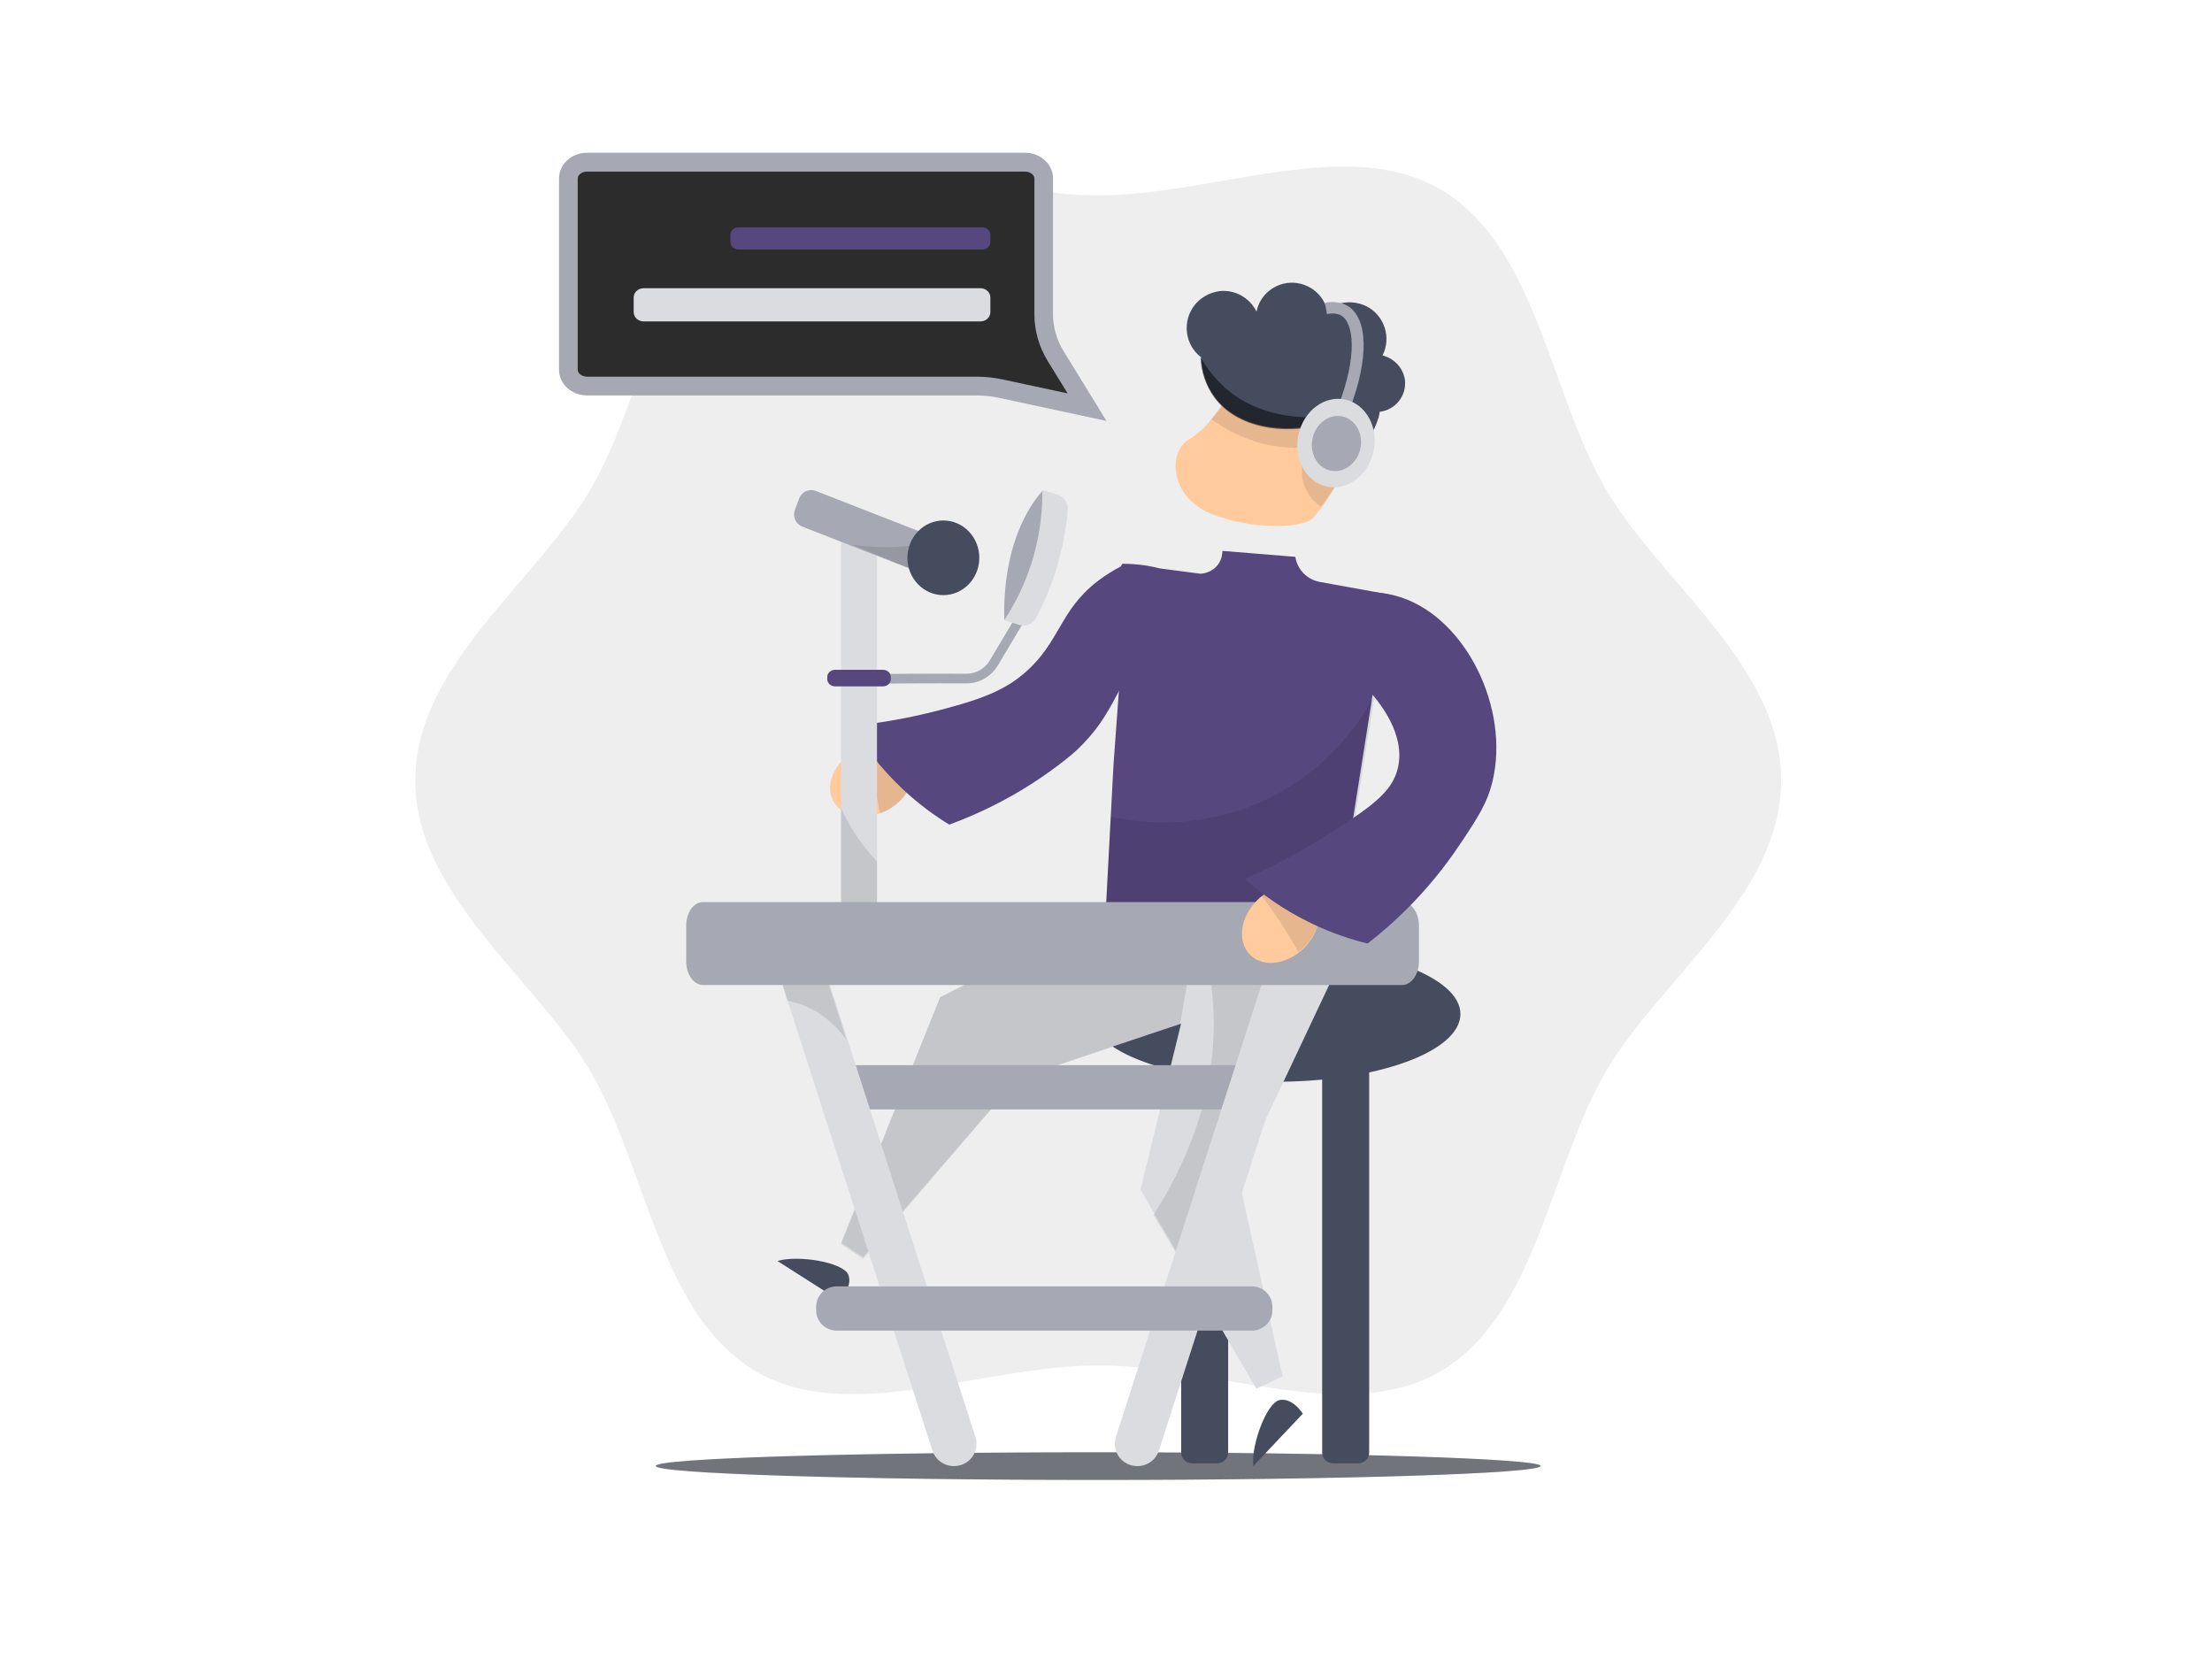 <svg xmlns="http://www.w3.org/2000/svg" width="800" height="600" fill="none" viewBox="0 0 800 600">
    <path d="M150.18 282.24C150.18 323.95 194.306 354.294 213.871 388.03C233.974 422.856 238.884 475.92 273.63 496.112C307.385 515.653 355.445 493.821 397.18 493.821C438.914 493.821 486.974 515.653 520.73 496.112C555.463 476.02 560.385 422.856 580.488 388.03C600.04 354.294 644.18 324.05 644.18 282.24C644.18 240.43 599.94 210.186 580.488 176.45C560.385 141.624 555.475 88.46 520.73 68.368C486.974 48.827 438.914 70.659 397.18 70.659C355.445 70.659 307.385 48.827 273.63 68.368C238.784 88.46 233.974 141.624 213.871 176.45C194.319 210.298 150.192 240.53 150.192 282.24" fill="black" opacity="0.07"/>
    <path d="M557.18 530.18C557.18 532.932 485.528 535.24 397.18 535.24C308.832 535.24 237.18 532.944 237.18 530.18C237.18 527.415 308.832 525.24 397.18 525.24C485.528 525.24 557.18 527.536 557.18 530.18Z" fill="#1D2535" opacity="0.5"/>
    <path d="M557.18 530.18C557.18 532.932 485.528 535.24 397.18 535.24C308.832 535.24 237.18 532.944 237.18 530.18C237.18 527.415 308.832 525.24 397.18 525.24C485.528 525.24 557.18 527.536 557.18 530.18Z" fill="black" opacity="0.2"/>
    <path d="M440.168 367.24H431.191C428.976 367.24 427.18 368.98 427.18 371.126V525.354C427.18 527.5 428.976 529.24 431.191 529.24H440.168C442.384 529.24 444.18 527.5 444.18 525.354V371.126C444.18 368.98 442.384 367.24 440.168 367.24Z" fill="#454C5E"/>
    <path d="M491.168 367.24H482.191C479.976 367.24 478.18 368.98 478.18 371.126V525.354C478.18 527.5 479.976 529.24 482.191 529.24H491.168C493.384 529.24 495.18 527.5 495.18 525.354V371.126C495.18 368.98 493.384 367.24 491.168 367.24Z" fill="#454C5E"/>
    <path d="M461.18 391.24C498.183 391.24 528.18 380.271 528.18 366.74C528.18 353.209 498.183 342.24 461.18 342.24C424.177 342.24 394.18 353.209 394.18 366.74C394.18 380.271 424.177 391.24 461.18 391.24Z" fill="#454C5E"/>
    <path d="M377.348 177.252C377.348 177.252 362.363 191.254 363.215 224.24L380.18 208.884L379.804 189.092L377.335 177.24L377.348 177.252Z" fill="#A6A9B3"/>
    <path d="M447.877 425.809C453.21 449.802 458.53 473.807 463.875 497.776C460.695 499.26 457.528 500.756 454.349 502.24C445.786 487.525 437.211 472.797 428.649 458.057C424.993 451.797 421.326 445.512 417.683 439.227C415.955 436.246 414.203 433.254 412.475 430.273C417.37 410.258 422.252 390.243 427.147 370.215C407.443 376.825 387.739 383.422 368.023 390.019C349.408 411.542 330.768 433.066 312.141 454.578C309.5 452.82 306.846 451.061 304.18 449.303C316.135 419.736 328.115 390.193 340.07 360.626C361.538 349.814 383.02 339.027 404.488 328.24C409.646 329.599 414.816 330.946 419.999 332.318L435.484 336.396L454.311 341.209L459.431 342.519L484.18 348.866C472.087 374.53 459.969 400.169 447.864 425.809H447.877Z" fill="#DADCE0"/>
    <path d="M453.267 530.24L471.18 511.279C471.18 511.279 467.565 505.432 462.828 506.335C458.091 507.237 452.407 522.762 453.267 530.228" fill="#454C5E"/>
    <path d="M281.18 456.056L303.43 470.24C303.43 470.24 308.587 465.558 306.805 461.027C305.023 456.497 288.471 453.791 281.18 456.056Z" fill="#454C5E"/>
    <path d="M496.18 144.589C494.855 148.249 492.982 153.829 490.658 160.266L489.284 163.51C486.248 170.743 482.4 177.382 477.803 183.731L475.03 187.215C471.482 191.204 452.356 191.772 437.752 185.713C423.148 179.654 422.098 163.22 430.331 158.764C433.304 156.833 435.978 154.422 438.064 151.607C441.15 147.921 443.898 143.895 446.259 139.792C447.721 137.394 448.57 135.943 448.57 135.943L463.349 129.24L491.732 137.634C490.033 142.43 490.433 146.205 491.795 146.773C493.157 147.341 495.83 144.93 496.167 144.602L496.18 144.589Z" fill="#FFCB9D" style="fill: #FFCB9D; fill: #FFCB9D;"/>
    <path d="M438.18 151.633C441.555 154.097 446.869 157.501 454.208 159.742C461.41 161.958 467.711 162.107 471.799 161.921C471.462 163.456 471.162 164.855 471.112 166.316C470.737 168.644 470.774 170.922 471.074 173.249C471.562 175.354 472.325 177.396 473.562 179.13C474.675 180.838 476.125 182.212 477.788 183.24C482.364 177.149 486.24 170.501 489.278 163.407L490.653 160.225C493.104 153.936 494.979 148.464 496.18 144.849C495.842 145.171 493.592 148.03 492.129 147.312C491.904 147.127 491.541 146.916 491.466 146.631C490.691 145.257 490.691 142.187 492.066 138.349L491.679 138.262L463.635 130.24L448.819 136.938C448.819 136.938 446.694 140.491 446.506 140.714C445.706 141.877 444.519 143.623 442.331 146.223L442.306 146.347L438.192 151.608L438.18 151.633Z" fill="black" opacity="0.1"/>
    <path d="M429.283 120.252C429.722 123.866 431.479 126.952 434.376 129.211C434.602 134.405 436.232 139.361 439.255 143.526C447.296 154.479 464.932 158.03 482.894 151.907L482.995 152.07L482.97 152.196C482.505 153.714 482.167 155.27 481.602 156.637C481.489 157.152 481.276 157.516 481.163 158.03L481.05 158.544C479.445 161.581 478.203 164.83 477.112 167.979C476.798 170.075 476.986 172.283 477.915 174.24C479.357 171.304 481.402 168.77 484.098 166.925C485.039 166.323 486.093 165.871 487.134 165.42C492.528 162.396 496.579 157.453 498.411 151.493C498.712 150.74 498.9 149.837 498.937 149.034L499.101 148.934C504.82 148.143 508.772 143.049 508.107 137.353C507.429 133.012 504.243 129.612 500.004 128.558C503.303 122.097 500.706 114.092 494.246 110.792C491.926 109.613 489.191 109.149 486.57 109.4C484.073 109.676 481.828 110.667 480.009 112.172C478.278 105.172 471.091 100.893 464.079 102.625C459.212 103.867 455.386 107.781 454.446 112.712C451.912 107.555 446.455 104.619 440.899 105.31C433.485 106.414 428.43 112.888 429.271 120.24L429.283 120.252Z" fill="#454C5E"/>
    <path d="M434.18 129.253C434.409 134.509 436.065 139.524 439.136 143.74C447.304 154.824 465.219 158.418 483.465 152.221L483.567 152.386L483.541 152.513C485.822 151.498 488.128 150.355 490.18 149.149L490.014 149.25C485.86 149.999 460.95 155.84 443.163 140.362C439.608 137.125 436.588 133.328 434.18 129.24V129.253Z" fill="black" opacity="0.5"/>
    <path d="M407.078 216.669C405.172 208.669 404.834 204.418 406.025 203.917C406.175 203.854 406.363 203.854 406.564 203.917V203.879C406.664 203.892 406.764 203.904 406.865 203.917C410.839 203.917 414.938 204.607 414.938 204.607C416.881 204.933 418.448 205.309 419.476 205.572C424.378 206.211 429.267 206.851 434.169 207.503C434.696 207.478 438.294 207.215 440.538 204.143C441.992 202.136 442.092 200.042 442.092 199.24C450.893 199.955 459.693 200.669 468.469 201.384C468.632 202.375 469.146 204.832 471.177 207.064C473.596 209.722 476.568 210.337 477.495 210.487L502.18 214.963C499.723 230.536 497.253 246.135 494.783 261.708C490.383 289.556 485.982 317.392 481.582 345.24C454.115 344.651 426.635 344.061 399.18 343.459L401.712 295.449L402.715 276.578C404.169 256.617 405.623 236.643 407.078 216.681V216.669Z" fill="#56477e" style="fill: #56477e; fill: #56477e;"/>
    <path d="M401.732 295.397L399.18 343.458C426.848 344.06 454.528 344.65 482.221 345.24C486.656 317.363 491.09 289.498 495.525 261.62C496.081 258.156 496.624 254.704 497.18 251.24C493.68 257.968 482.802 276.682 459.582 288.343C433.303 301.547 408.693 296.941 401.719 295.384L401.732 295.397Z" fill="black" opacity="0.1"/>
    <path d="M426.835 370.318L432.18 338.923L403.386 328.24L339.979 360.652L304.18 449.93L312.121 455.24L367.861 390.252L426.835 370.318Z" fill="black" opacity="0.1"/>
    <path d="M463.18 351.741L459.79 362.118L428.385 458.24C424.65 451.972 420.902 445.678 417.18 439.385C427.669 423.015 440.934 395.944 438.734 363.004C438.427 358.397 437.839 354.014 437.046 349.831C443.915 346.472 448.456 344.137 450.209 342.951C450.209 342.951 452.486 341.415 454.622 341.252C454.865 341.24 455.082 341.24 455.313 341.24C456.131 341.24 457.001 341.352 457.833 341.627C457.833 341.627 458.907 341.964 459.854 342.576C461.44 343.6 463.09 347.084 463.167 351.754L463.18 351.741Z" fill="black" opacity="0.1"/>
    <path d="M316.877 269.285C315.23 269.462 313.645 269.74 312.111 270.322C311.193 270.639 310.363 271.056 309.52 271.474C301.937 275.434 298.164 283.569 301.27 289.503C303.999 294.893 311.306 296.639 318.26 294.083C319.179 293.767 319.908 293.425 320.751 293.008C321.593 292.59 322.247 292.135 323.014 291.603C329.126 287.365 331.855 280.292 329.114 274.903C326.888 270.942 322.109 268.905 316.89 269.285H316.877Z" fill="#FFCB9D" style="fill: #FFCB9D; fill: #FFCB9D;"/>
    <path d="M316.931 269.285C315.289 269.463 313.709 269.744 312.18 270.329C314.75 278.147 316.818 286.155 318.298 294.24C319.213 293.922 319.94 293.578 320.78 293.158C321.62 292.738 322.272 292.279 323.037 291.745C329.13 287.479 331.85 280.362 329.117 274.938C326.898 270.953 322.134 268.903 316.931 269.285Z" fill="black" opacity="0.1"/>
    <path d="M429.497 207.117C436.063 214.333 436.603 219.26 435.988 222.375C433.765 233.493 414.569 231.442 405.944 247.463C404.563 250.027 400.897 257.806 396.189 263.872C393.653 267.148 390.753 270 390.753 270C389.522 271.263 387.991 272.639 385.668 274.49C369.56 287.309 353.929 294.338 343.321 298.24C338.274 295.151 332.385 290.961 326.422 285.346C317.822 277.254 312.009 269.024 308.18 262.559C316.089 261.746 327.037 260.17 339.805 256.843C356.503 252.491 365.216 248.989 373.301 240.822C383.998 230.029 384.124 218.948 399.252 208.53C402.24 206.479 404.877 205.078 406.622 204.24C414.243 205.19 421.863 206.153 429.484 207.104L429.497 207.117Z" fill="#56477e" style="fill: #56477e; fill: #56477e;"/>
    <path d="M317.18 192.24H304.18V333.24H317.18V192.24Z" fill="#DADCE0"/>
    <path d="M317.18 311.536V333.24H304.18V292.24C306.866 298.172 310.962 305.078 317.18 311.536Z" fill="black" opacity="0.1"/>
    <path d="M339.866 200.105L338.303 204.209C337.389 206.648 334.687 207.855 332.31 206.928L307.403 197.195L290.164 190.461C287.762 189.508 286.574 186.789 287.487 184.375L289.051 180.246C289.964 177.832 292.641 176.625 295.043 177.553L337.189 194.019C337.977 194.324 338.628 194.845 339.141 195.455C340.154 196.712 340.479 198.466 339.879 200.105H339.866Z" fill="#A6A9B3"/>
    <path d="M339.874 199.975L338.347 204.154C337.456 206.637 334.817 207.866 332.497 206.922L308.18 197.012C318.109 198.345 329.138 198.422 339.165 195.24C340.155 196.521 340.472 198.306 339.886 199.975H339.874Z" fill="black" opacity="0.1"/>
    <path d="M341.18 215.24C348.359 215.24 354.18 209.196 354.18 201.74C354.18 194.284 348.359 188.24 341.18 188.24C334 188.24 328.18 194.284 328.18 201.74C328.18 209.196 334 215.24 341.18 215.24Z" fill="#454C5E"/>
    <path d="M373.18 220.058L370.27 218.24L357.975 238.837C357.974 238.837 357.974 238.838 357.974 238.838C356.152 241.871 352.926 243.708 349.45 243.676C344.069 243.625 336.248 243.644 329.78 243.676C326.544 243.691 323.645 243.711 321.554 243.726C320.508 243.733 319.665 243.74 319.083 243.744L318.18 243.752C318.18 243.752 318.179 243.752 318.194 245.496C318.208 247.24 318.209 247.24 318.209 247.24L319.109 247.233C319.691 247.228 320.533 247.221 321.578 247.214C323.667 247.199 326.564 247.18 329.797 247.164C336.265 247.132 344.064 247.113 349.419 247.164C354.1 247.208 358.436 244.732 360.879 240.663L373.18 220.058Z" fill="#A6A9B3"/>
    <path d="M368.815 226.036L363.18 224.331C366.615 219.128 371.016 211.186 373.925 200.717C376.517 191.356 377.043 183.153 376.969 177.24L382.605 178.945C384.879 179.642 386.358 181.858 386.162 184.273C385.722 189.663 384.781 195.987 382.874 202.908C380.588 211.223 377.544 218.144 374.647 223.571C373.51 225.688 371.089 226.721 368.815 226.024V226.036Z" fill="#DADCE0"/>
    <path d="M488.052 148.24L484.02 146.797C490.909 128.96 489.748 116.86 485.051 114.111C483.798 113.383 482.076 113.195 479.923 113.559L479.18 109.479C482.389 108.94 485.103 109.316 487.269 110.571C494.862 115.002 495.162 129.789 488.038 148.24H488.052Z" fill="#A6A9B3"/>
    <path d="M469.642 157.036C467.957 164.454 471.01 171.723 476.628 174.765C477.569 175.264 478.57 175.663 479.633 175.912C482.491 176.586 485.373 176.199 487.95 174.952C492.127 172.97 495.51 168.781 496.719 163.432C498.026 157.647 496.475 151.961 493.067 148.308C491.382 146.476 489.22 145.154 486.741 144.568C479.254 142.798 471.609 148.371 469.642 157.036Z" fill="#DADCE0"/>
    <path d="M491.942 162.401C493.192 157.007 490.351 151.741 485.597 150.64C480.843 149.539 475.976 153.02 474.727 158.414C473.478 163.809 476.319 169.074 481.072 170.175C485.826 171.276 490.693 167.796 491.942 162.401Z" fill="#A6A9B3"/>
    <path d="M211.942 59.252H370.714C374.434 59.252 377.476 61.877 377.476 65.089V113.92C377.476 119.169 378.979 124.343 381.847 128.968C385.629 135.054 389.398 141.141 393.18 147.24C382.786 145.028 372.38 142.816 361.986 140.591C359.081 139.966 356.101 139.654 353.108 139.654H211.942C208.223 139.654 205.18 137.029 205.18 133.817V65.077C205.18 61.865 208.223 59.24 211.942 59.24V59.252Z" fill="#2c2c2c"/>
    <path d="M400.18 152.24L361.309 143.883C358.648 143.304 355.899 143.014 353.15 143.014H212.3C206.715 143.014 202.18 138.861 202.18 133.739V64.516C202.18 59.406 206.715 55.24 212.3 55.24H370.718C376.303 55.24 380.838 59.393 380.838 64.516V113.689C380.838 118.321 382.175 122.94 384.699 127.055L400.167 152.227L400.18 152.24ZM212.313 62.062C210.513 62.062 208.939 63.219 208.939 64.528V133.751C208.939 135.073 210.513 136.231 212.313 136.231H353.163C356.387 136.231 359.598 136.57 362.734 137.25L386.123 142.272L378.977 130.655C375.79 125.47 374.104 119.617 374.104 113.714V64.541C374.104 63.219 372.529 62.062 370.73 62.062H212.313Z" fill="#A6A9B3"/>
    <path d="M267.018 90.24L355.341 90.24C356.909 90.24 358.18 89.035 358.18 87.55V84.93C358.18 83.445 356.909 82.24 355.341 82.24L267.018 82.24C265.451 82.24 264.18 83.445 264.18 84.93V87.55C264.18 89.035 265.451 90.24 267.018 90.24Z" fill="#56477e" style="fill: #56477e; fill: #56477e;"/>
    <path d="M232.746 116.24L354.613 116.24C356.583 116.24 358.18 114.732 358.18 112.872V107.608C358.18 105.748 356.583 104.24 354.613 104.24L232.746 104.24C230.776 104.24 229.18 105.748 229.18 107.608V112.872C229.18 114.732 230.776 116.24 232.746 116.24Z" fill="#DADCE0"/>
    <path d="M319.339 242.24H302.021C300.452 242.24 299.18 243.414 299.18 244.863V245.617C299.18 247.066 300.452 248.24 302.021 248.24H319.339C320.908 248.24 322.18 247.066 322.18 245.617V244.863C322.18 243.414 320.908 242.24 319.339 242.24Z" fill="#56477e" style="fill: #56477e; fill: #56477e;"/>
    <path d="M300.192 392.56V393.932C300.192 397.976 303.294 401.24 307.109 401.24H447.288C450.152 401.24 452.591 399.398 453.642 396.776C453.642 396.764 453.642 396.727 453.654 396.702C454.005 395.849 454.18 394.909 454.18 393.92V392.548C454.18 388.517 451.09 385.24 447.276 385.24H307.096C303.281 385.24 300.18 388.517 300.18 392.548L300.192 392.56Z" fill="#A6A9B3"/>
    <path d="M408.885 529.857C413.18 531.209 417.767 528.868 419.131 524.626L471.436 362.177L474.784 351.777C476.173 347.522 473.786 342.979 469.503 341.628C468.681 341.365 467.835 341.24 467.014 341.24C463.552 341.24 460.343 343.43 459.231 346.884L454.721 360.85L403.566 519.72C402.202 523.975 404.564 528.518 408.872 529.87L408.885 529.857Z" fill="#DADCE0"/>
    <path d="M347.474 529.857C343.179 531.209 338.593 528.868 337.228 524.626L284.924 362.177L281.576 351.777C280.186 347.522 282.574 342.979 286.857 341.628C287.678 341.365 288.524 341.24 289.346 341.24C292.807 341.24 296.016 343.43 297.128 346.884L301.638 360.85L352.793 519.72C354.158 523.975 351.795 528.518 347.487 529.87L347.474 529.857Z" fill="#DADCE0"/>
    <path d="M296.785 346.805C299.912 356.608 303.052 366.424 306.18 376.24C304.4 373.594 300.889 369.144 294.967 365.732C291.098 363.506 287.464 362.456 284.843 361.924L281.567 351.651C280.207 347.447 282.544 342.96 286.734 341.625C287.056 341.526 288.045 341.217 289.17 341.241C293.62 341.328 296.55 346.384 296.785 346.817V346.805Z" fill="black" opacity="0.1"/>
    <path d="M248.18 334.779V347.701C248.18 352.418 250.898 356.24 254.254 356.24H507.105C510.449 356.24 513.18 352.431 513.18 347.701V334.779C513.18 330.062 510.449 326.24 507.105 326.24H254.254C250.898 326.24 248.18 330.049 248.18 334.779Z" fill="#A6A9B3"/>
    <path d="M460.899 321.405C459.376 322.073 457.953 322.828 456.669 323.835C455.889 324.402 455.221 325.057 454.542 325.711C448.511 331.781 447.365 340.632 452.137 345.329C456.38 349.61 463.871 349.031 469.725 344.498C470.505 343.931 471.097 343.377 471.764 342.723C472.432 342.068 472.923 341.438 473.489 340.708C478.034 334.828 478.487 327.298 474.257 323.004C470.933 319.932 465.759 319.453 460.899 321.405Z" fill="#FFCB9D" style="fill: #FFCB9D; fill: #FFCB9D;"/>
    <path d="M460.511 321.393C458.951 322.053 457.494 322.8 456.18 323.797C461.104 330.3 465.602 337.139 469.547 344.24C470.346 343.679 470.952 343.131 471.635 342.483C472.318 341.836 472.821 341.213 473.401 340.49C478.054 334.673 478.518 327.223 474.187 322.975C470.784 319.935 465.486 319.462 460.511 321.393Z" fill="black" opacity="0.1"/>
    <path d="M497.204 214.253C499.405 214.378 503.189 214.791 507.515 216.331C530.537 224.494 545.864 256.331 539.879 282.184C537.967 290.447 534.422 295.768 527.745 305.747C516.291 322.849 503.529 334.304 494.614 341.24C488.843 339.825 481.953 337.609 474.547 334.066C463.86 328.971 455.8 322.874 450.18 317.866C457.472 314.686 467.43 309.866 478.596 302.817C495.318 292.263 503.68 286.729 505.654 277.377C508.181 265.433 499.103 254.153 494.903 249.571C495.67 237.79 496.437 226.021 497.192 214.24L497.204 214.253Z" fill="#56477e" style="fill: #56477e; fill: #56477e;"/>
    <path d="M302.588 465.24C298.502 465.24 295.18 468.519 295.18 472.553V473.927C295.18 477.961 298.502 481.24 302.588 481.24H452.771C456.858 481.24 460.18 477.961 460.18 473.927V472.553C460.18 468.519 456.858 465.24 452.771 465.24" fill="#A6A9B3"/>
</svg>
